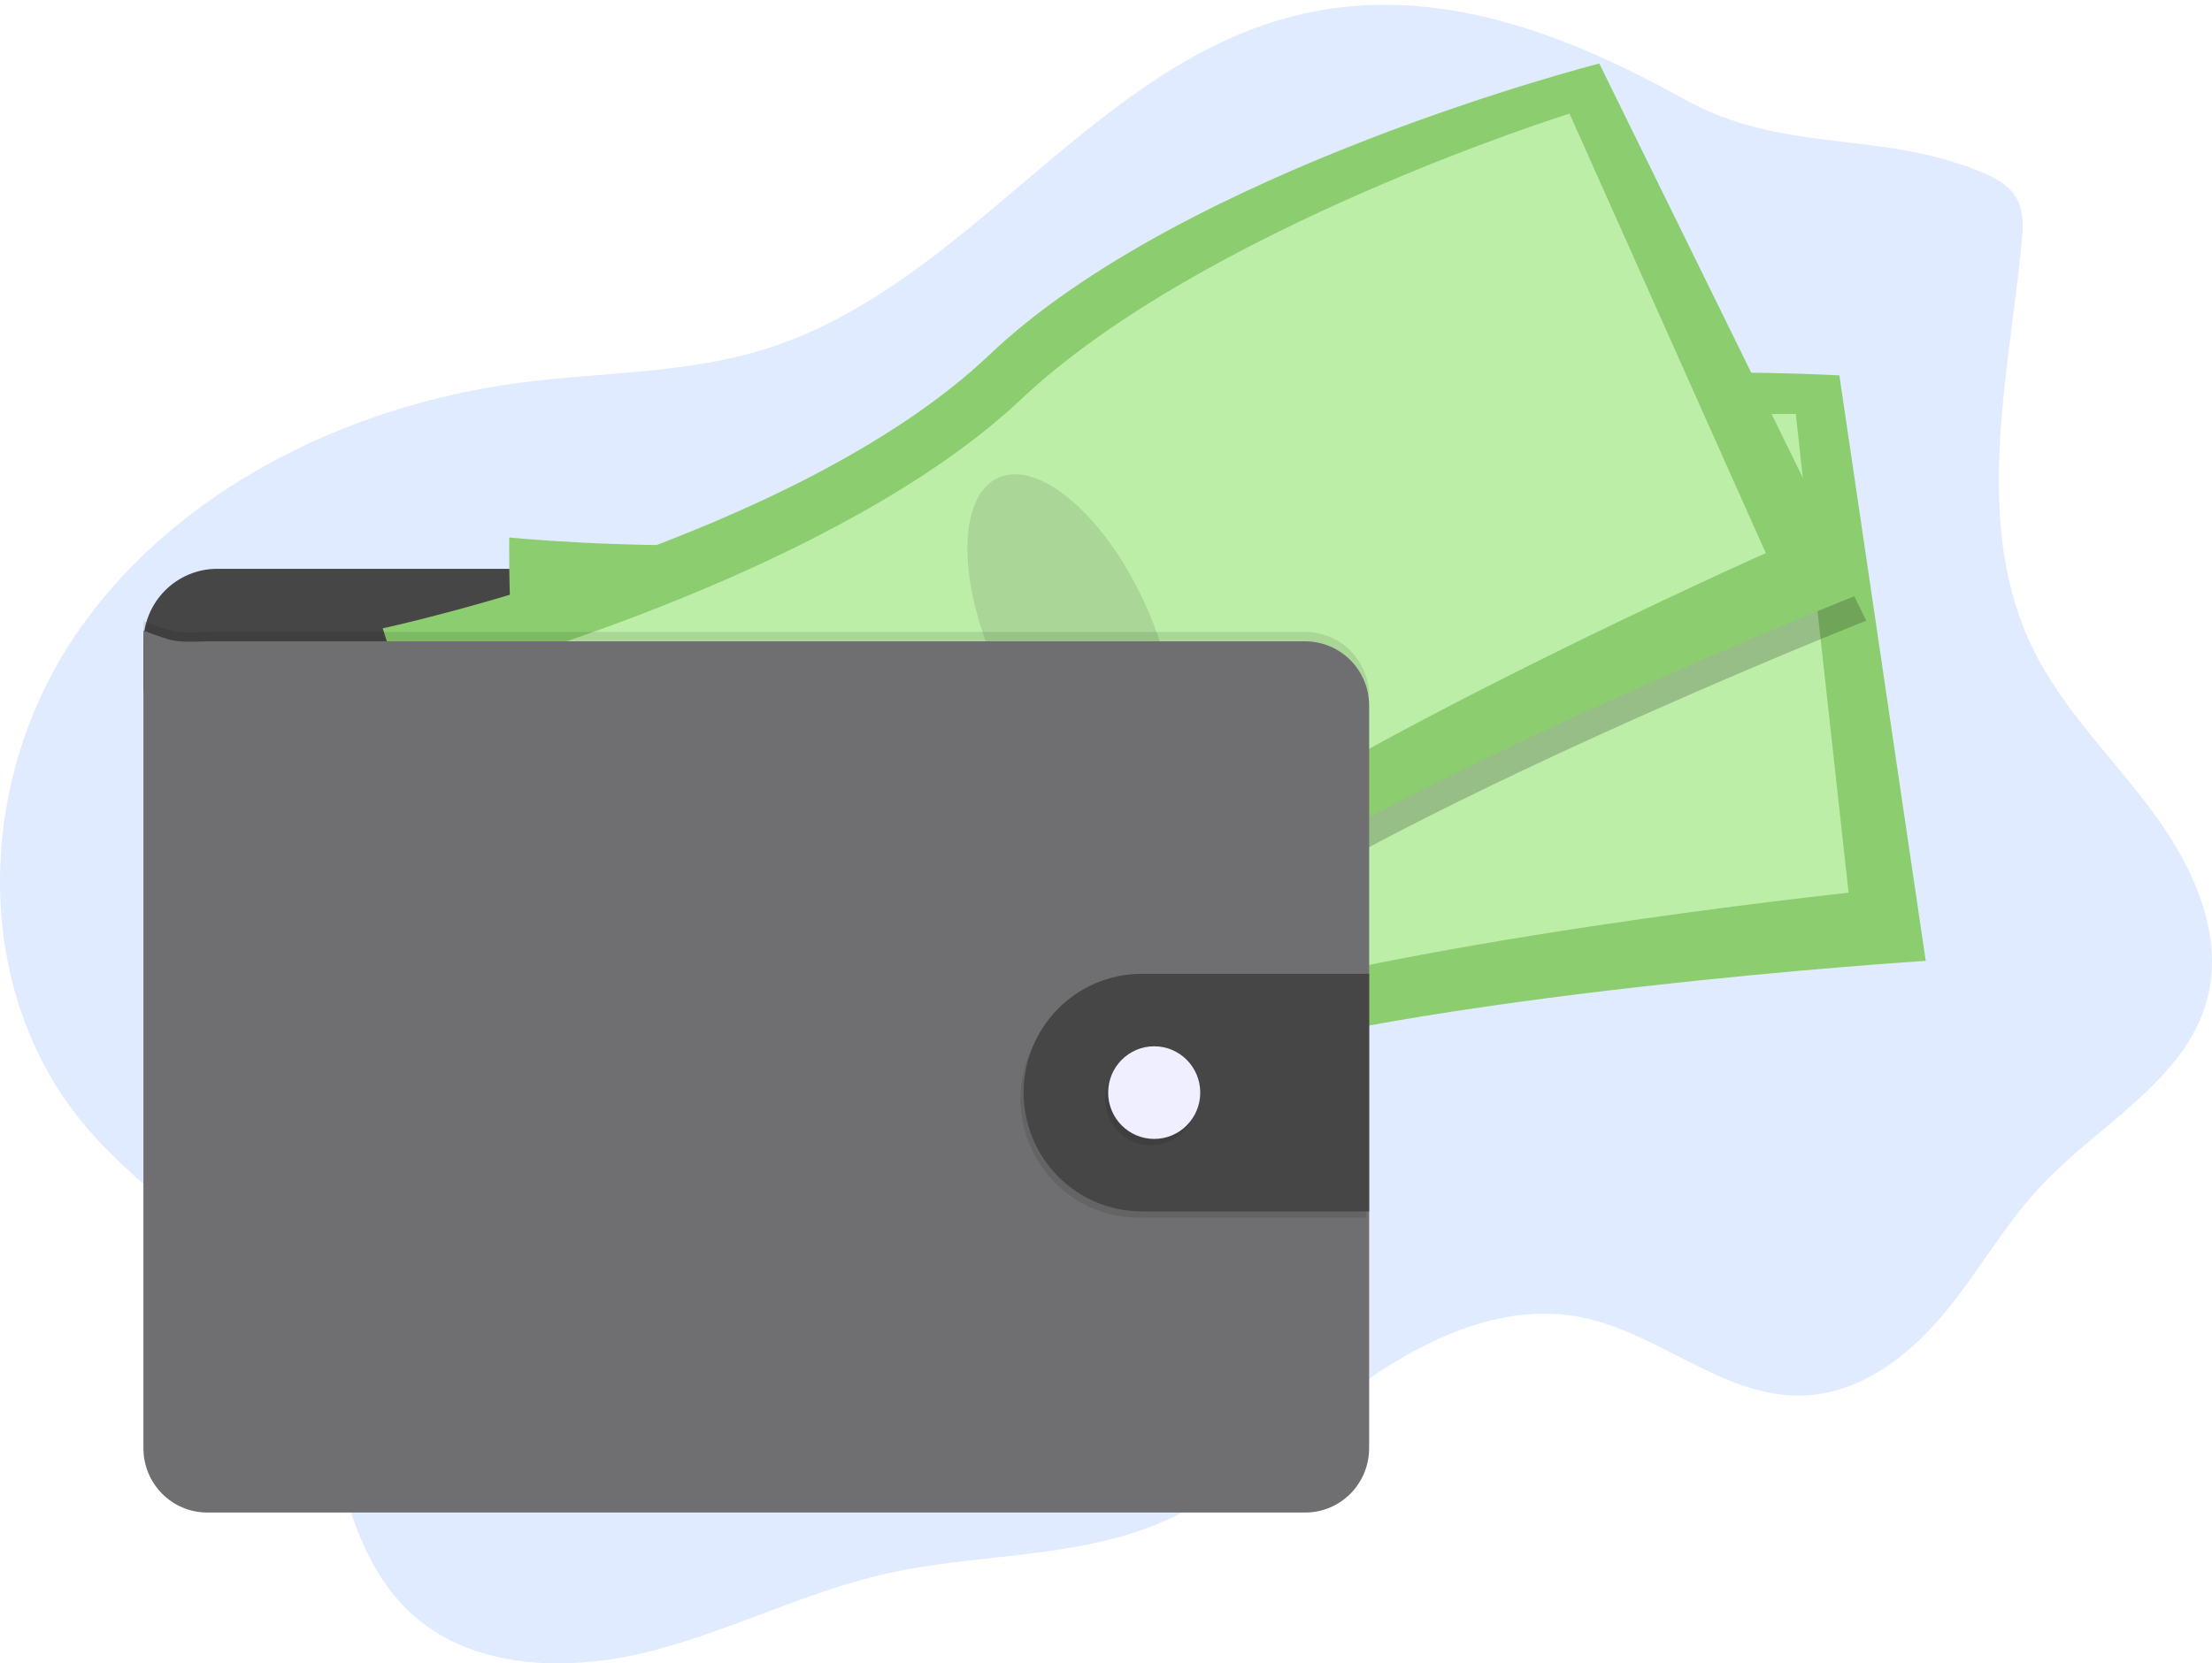 <svg width="230" height="173" viewBox="0 0 230 173" fill="none" xmlns="http://www.w3.org/2000/svg">
<rect width="230" height="173" fill="#F5F5F5"/>
<g clip-path="url(#clip0_0_1)">
<rect width="1440" height="4537" transform="translate(-938 -1624)" fill="white"/>
<g filter="url(#filter0_d_0_1)">
<rect x="-108" y="-171" width="445" height="600" fill="white"/>
</g>
<path d="M205.727 17.771C207.229 18.37 208.77 19.138 209.596 20.485C210.47 21.908 210.365 23.675 210.203 25.321C208.784 39.598 205.048 54.782 211.5 67.714C214.632 73.988 219.871 79.016 224.038 84.714C228.204 90.412 231.35 97.526 229.416 104.229C227.053 112.419 218.236 116.96 212.293 123.263C208.403 127.384 205.675 132.392 202.046 136.727C198.416 141.063 193.442 144.882 187.648 145.137C179.314 145.505 172.534 138.592 164.363 136.991C155.993 135.351 147.564 139.524 140.776 144.518C133.989 149.512 127.816 155.563 119.908 158.681C111.174 162.128 101.329 161.6 92.135 163.671C83.765 165.558 76.059 169.572 67.749 171.712C59.438 173.852 49.698 173.722 43.26 168.256C34.868 161.109 35.528 148.378 30.169 138.923C25.191 130.138 15.445 124.894 8.886 117.128C-2.917 103.15 -2.531 81.786 7.491 66.584C17.513 51.382 35.666 42.178 54.228 39.781C62.598 38.702 71.218 38.85 79.266 36.395C100.806 29.828 113.625 6.3 135.617 1.404C149.596 -1.703 163.191 3.677 175.099 10.3C185.434 16.049 194.97 13.485 205.727 17.771Z" fill="#E1EBFF"/>
<path d="M93.278 102.276C94.753 102.466 96.284 102.587 97.697 102.126C97.92 102.057 98.165 101.902 98.142 101.678C98.126 101.597 98.092 101.52 98.042 101.454C97.51 100.65 97.062 99.792 96.707 98.895C96.693 98.848 96.664 98.807 96.625 98.778C96.579 98.761 96.528 98.761 96.482 98.778C95.83 98.951 95.267 99.374 94.62 99.555C94.289 99.646 93.945 99.672 93.605 99.631C93.311 99.598 92.91 99.354 92.643 99.385C92.795 100.364 93.164 101.277 93.278 102.276Z" fill="#6C63FF"/>
<path d="M121.183 99.797C122.155 99.126 123.163 98.42 123.738 97.383C123.779 97.321 123.802 97.249 123.807 97.175C123.797 97.102 123.768 97.032 123.724 96.974C123.177 96.099 122.473 95.334 121.648 94.718C121.217 95.025 120.828 95.386 120.491 95.793C120.246 96.053 119.569 96.465 119.563 96.862C119.563 97.085 119.821 97.345 119.941 97.533C120.103 97.775 120.257 98.022 120.404 98.272C120.488 98.395 121.261 99.748 121.183 99.797Z" fill="#6C63FF"/>
<path d="M99.061 105.275C99.079 105.506 99.016 105.735 98.883 105.924C98.78 106.03 98.651 106.107 98.51 106.148C96.447 106.892 94.059 105.965 92 106.697C91.577 106.847 91.177 107.064 90.752 107.208C90.245 107.361 89.722 107.454 89.194 107.485C88.466 107.555 87.734 107.599 87.004 107.62C86.449 107.659 85.892 107.61 85.353 107.474C85.083 107.405 84.831 107.279 84.613 107.105C84.394 106.931 84.215 106.712 84.086 106.464C83.974 106.241 83.952 105.984 84.024 105.745C84.056 105.663 84.102 105.588 84.16 105.521C84.299 105.364 84.463 105.23 84.645 105.125L85.404 104.632C85.76 104.379 86.146 104.173 86.554 104.019C86.855 103.92 87.173 103.878 87.478 103.795C88.544 103.481 89.359 102.63 90.115 101.813L91.148 100.704C91.244 100.583 91.367 100.484 91.506 100.416C91.649 100.368 91.802 100.353 91.951 100.373C92.954 100.445 93.923 100.772 94.766 101.323C94.982 101.485 95.215 101.623 95.461 101.735C96.066 101.972 96.843 101.793 97.401 101.493C97.666 101.349 97.608 101.269 97.719 101.014C97.831 100.758 98.102 100.595 98.338 100.828C98.409 100.908 98.46 101.005 98.485 101.11C98.708 101.849 98.623 102.644 98.623 103.419C98.617 103.54 98.632 103.661 98.668 103.777C98.724 103.894 98.792 104.005 98.87 104.108C98.886 104.136 98.9 104.164 98.912 104.193C99.049 104.536 99.1 104.908 99.061 105.275V105.275Z" fill="#514E7F"/>
<path d="M99.061 105.275C99.079 105.505 99.016 105.735 98.883 105.924C98.78 106.029 98.651 106.106 98.51 106.148C96.447 106.891 94.059 105.964 92 106.697C91.577 106.847 91.177 107.064 90.752 107.207C90.245 107.361 89.722 107.454 89.194 107.485C88.466 107.554 87.734 107.599 87.004 107.619C86.449 107.659 85.892 107.61 85.353 107.474C85.083 107.404 84.831 107.278 84.613 107.104C84.394 106.93 84.215 106.712 84.086 106.464C83.974 106.241 83.952 105.984 84.024 105.745C84.056 105.663 84.102 105.587 84.16 105.521C84.28 105.774 84.367 106.11 84.442 106.231C84.545 106.41 84.684 106.565 84.85 106.686C85.017 106.807 85.207 106.891 85.408 106.932C85.71 106.95 86.011 106.912 86.298 106.818C88.168 106.352 90.155 106.345 91.951 105.64C92.568 105.396 93.155 105.071 93.803 104.923C94.45 104.775 95.138 104.816 95.806 104.76C96.861 104.675 97.882 104.354 98.921 104.186C99.055 104.532 99.104 104.906 99.061 105.275V105.275Z" fill="#464353"/>
<path d="M125.907 99.66C125.81 100.449 125.313 101.127 124.768 101.703C124.223 102.278 123.606 102.796 123.172 103.458C122.638 104.28 122.398 105.299 121.704 105.993C121.437 106.246 121.138 106.461 120.813 106.632C120.45 106.847 120.066 107.025 119.667 107.162C118.63 107.496 117.513 107.42 116.429 107.339C116.077 107.336 115.729 107.268 115.401 107.14C115.252 107.064 115.109 106.975 114.974 106.876C114.702 106.707 114.473 106.477 114.306 106.204C114.224 106.055 114.201 105.881 114.242 105.716C114.303 105.534 114.41 105.371 114.551 105.241C114.795 104.986 115.057 104.749 115.334 104.531C115.715 104.284 116.059 103.982 116.354 103.635C116.534 103.361 116.668 103.059 116.747 102.74C116.905 102.181 117.001 101.606 117.035 101.027C117.033 100.641 117.073 100.257 117.152 99.88C117.317 99.289 117.753 98.76 117.704 98.149C117.685 98.061 117.692 97.97 117.727 97.887C117.778 97.822 117.851 97.777 117.931 97.759C118.271 97.623 118.63 97.539 118.995 97.511C119.178 97.498 119.362 97.526 119.533 97.594C119.704 97.661 119.857 97.766 119.983 97.9C120.135 98.084 120.235 98.348 120.457 98.42C120.568 98.45 120.683 98.455 120.796 98.433C121.343 98.377 121.922 98.308 122.353 97.952C122.553 97.772 122.713 97.552 122.824 97.307C122.935 97.061 122.995 96.795 122.999 96.525C122.999 96.322 122.908 96.109 123.221 96.078C123.457 96.046 123.644 96.302 123.764 96.458C124.198 97.043 124.643 97.654 124.806 98.366C124.869 98.341 124.936 98.329 125.004 98.328C125.143 98.327 125.28 98.359 125.403 98.423C125.527 98.487 125.634 98.579 125.714 98.693C125.891 98.982 125.96 99.325 125.907 99.66Z" fill="#514E7F"/>
<path d="M125.907 99.66C125.81 100.449 125.313 101.127 124.768 101.703C124.223 102.278 123.606 102.796 123.172 103.458C122.638 104.28 122.398 105.299 121.704 105.993C121.437 106.246 121.138 106.46 120.813 106.632C120.45 106.847 120.066 107.025 119.667 107.162C118.63 107.496 117.513 107.42 116.429 107.339C116.077 107.336 115.729 107.268 115.401 107.14C115.252 107.064 115.109 106.975 114.974 106.876C114.702 106.707 114.473 106.477 114.306 106.204C114.515 106.103 114.742 106.048 114.974 106.043C115.454 106.069 115.806 106.526 116.267 106.667C116.923 106.867 117.578 106.401 118.243 106.242C118.677 106.139 119.133 106.166 119.563 106.018C119.921 105.879 120.251 105.677 120.54 105.422C120.935 105.138 121.286 104.797 121.583 104.41C121.83 104.023 122.035 103.611 122.195 103.181C122.547 102.356 122.96 101.559 123.433 100.798C123.503 100.678 123.587 100.566 123.684 100.467C123.789 100.37 123.907 100.303 124.025 100.218C124.47 99.88 124.655 99.322 124.81 98.776C124.853 98.61 124.911 98.449 124.986 98.294C125.125 98.293 125.262 98.326 125.386 98.389C125.509 98.453 125.616 98.546 125.696 98.659C125.888 98.955 125.963 99.312 125.907 99.66V99.66Z" fill="#464353"/>
<path d="M89.628 63.822C89.922 64.942 89.497 66.12 89.15 67.228C88.627 68.898 88.27 70.616 88.086 72.356C88.063 72.799 87.975 73.236 87.823 73.653C87.659 74.027 87.378 74.343 87.187 74.699C86.662 75.635 86.675 76.777 86.788 77.847C86.864 78.553 86.978 79.256 87.118 79.95C87.289 80.799 87.501 81.685 87.253 82.514C87.667 82.422 87.948 82.962 87.921 83.385C87.894 83.808 87.759 84.281 87.961 84.646C88.473 84.834 88.477 85.541 88.462 86.09C88.47 87.041 88.59 87.989 88.818 88.912C89.592 92.659 90.414 96.396 91.284 100.122C93.164 100.709 95.361 101.32 97.154 100.507C97.488 100.357 97.822 100.117 97.898 99.755C97.917 99.559 97.893 99.362 97.827 99.177L96.977 96.064C96.769 95.312 96.563 94.535 96.672 93.762C96.754 93.187 97.003 92.566 96.723 92.058C96.627 91.883 96.476 91.747 96.365 91.581C95.919 90.925 96.153 90.047 96.189 89.252C96.203 89.074 96.191 88.894 96.153 88.719C96.092 88.515 96.007 88.319 95.899 88.135C95.197 86.762 94.859 85.23 94.92 83.687C94.947 83.49 94.92 83.29 94.842 83.107C94.788 83.032 94.74 82.953 94.698 82.87C94.664 82.726 94.681 82.575 94.744 82.442C94.489 82.248 94.259 82.022 94.059 81.77C94.182 81.693 94.287 81.589 94.364 81.465C94.442 81.341 94.49 81.201 94.506 81.056C94.522 80.911 94.505 80.764 94.456 80.626C94.407 80.488 94.327 80.364 94.224 80.261C94.314 80.243 94.398 80.199 94.466 80.136C94.534 80.072 94.583 79.991 94.607 79.901C94.632 79.812 94.632 79.717 94.606 79.627C94.58 79.538 94.53 79.457 94.462 79.394C94.353 79.318 94.208 79.285 94.13 79.171C94.01 79.005 94.108 78.774 94.206 78.597L94.724 77.655C95.112 76.954 95.198 76.087 95.615 75.415C96.211 74.437 96.6 73.346 96.985 72.267L98.483 68.108L99.491 68.988C99.827 69.246 100.108 69.569 100.319 69.938C100.462 70.302 100.553 70.685 100.588 71.075C100.958 73.333 102.369 75.29 102.892 77.513C103.008 78.008 103.085 78.528 103.368 78.951C103.469 79.081 103.56 79.219 103.64 79.363C103.713 79.583 103.752 79.814 103.753 80.046C103.8 80.501 103.943 80.94 104.174 81.335C104.404 81.729 104.716 82.068 105.088 82.33C105.585 82.673 106.201 82.908 106.47 83.45C106.524 83.618 106.599 83.778 106.693 83.927C106.933 84.218 107.452 84.252 107.554 84.617C107.612 84.82 107.505 85.064 107.619 85.244C107.683 85.327 107.768 85.391 107.866 85.43L109.314 86.157C110.935 86.972 111.762 88.844 112.958 90.208C113.37 90.653 113.736 91.139 114.048 91.659C114.564 92.589 114.802 93.755 115.675 94.347C115.909 94.469 116.123 94.629 116.307 94.819C116.581 95.182 116.48 95.69 116.505 96.147C116.529 96.604 116.877 97.148 117.308 97.009C117.157 97.562 117.157 98.147 117.308 98.7C119.204 98.602 121.011 97.865 122.44 96.608C122.863 96.237 123.27 95.762 123.275 95.198C123.281 95.1 123.26 95.003 123.212 94.918C123.127 94.807 123.014 94.722 122.885 94.669C121.53 93.93 121.123 92.217 120.437 90.826C119.839 89.599 118.953 88.542 118.212 87.402C116.601 84.95 115.501 81.983 113.064 80.364C112.528 80.008 111.905 79.692 111.636 79.103C111.487 78.774 111.469 78.398 111.351 78.058C111.233 77.717 110.95 77.386 110.59 77.386C110.79 76.893 110.75 76.293 110.763 75.76C110.777 75.524 110.75 75.286 110.683 75.059C110.591 74.815 110.47 74.582 110.325 74.365C109.689 73.282 109.371 72.04 109.408 70.782C109.426 70.135 109.539 69.468 109.346 68.85C109.248 68.538 109.076 68.254 108.958 67.954C108.781 67.41 108.687 66.842 108.68 66.27L108.547 64.118C108.527 63.401 108.434 62.688 108.271 61.99C107.826 60.32 107.381 53.322 105.856 52.534C104.332 51.745 101.712 57.131 99.996 57.236C99.237 57.268 98.487 57.414 97.771 57.669C96.629 58.099 95.672 58.9 94.74 59.684L91.584 62.351C90.917 62.904 90.365 63.433 89.628 63.822Z" fill="#464353"/>
<path d="M139.412 69.66V66.879C139.411 64.832 138.602 62.868 137.163 61.421C135.724 59.973 133.773 59.16 131.738 59.16H22.581C20.547 59.16 18.595 59.973 17.156 61.421C15.717 62.868 14.909 64.832 14.908 66.879V72.007L139.412 69.66Z" fill="#464646"/>
<path d="M52.948 55.899C52.948 55.899 52.636 75.35 56.063 81.75C59.491 88.15 60.959 115.992 60.959 115.992C60.959 115.992 96.888 119.731 121.924 111.513C146.96 103.295 200.234 99.933 200.234 99.933L191.256 39.048C191.256 39.048 146.905 36.186 121.675 48.294C96.445 60.403 52.948 55.899 52.948 55.899Z" fill="#8DD070"/>
<path opacity="0.01" d="M52.948 55.899C52.948 55.899 52.636 75.35 56.063 81.75C59.491 88.15 60.959 115.992 60.959 115.992C60.959 115.992 96.888 119.731 121.924 111.513C146.96 103.295 200.234 99.933 200.234 99.933L191.256 39.048C191.256 39.048 146.905 36.186 121.675 48.294C96.445 60.403 52.948 55.899 52.948 55.899Z" fill="black"/>
<path d="M60.899 63.005C60.899 63.005 59.776 79.054 62.595 84.182C65.415 89.31 65.546 112.203 65.546 112.203C65.546 112.203 97.88 113.712 120.88 105.834C143.88 97.956 192.213 92.846 192.213 92.846L186.721 43.055C186.721 43.055 146.729 42.64 123.388 53.73C100.048 64.819 60.899 63.005 60.899 63.005Z" fill="#BDEEA8"/>
<path opacity="0.1" d="M123.033 96.718C127.634 96.141 130.367 87.625 129.138 77.697C127.909 67.768 123.183 60.187 118.582 60.763C113.982 61.34 111.249 69.856 112.478 79.785C113.707 89.713 118.432 97.295 123.033 96.718Z" fill="black"/>
<path opacity="0.2" d="M166.941 9.388C166.941 9.388 123.853 20.361 103.535 39.675C83.216 58.989 40.443 68.135 40.443 68.135C40.443 68.135 46.078 86.742 51.29 91.776C56.502 96.81 66.387 122.858 66.387 122.858C66.387 122.858 101.721 115.32 123.041 99.761C144.361 84.202 194.049 64.552 194.049 64.552L166.941 9.388Z" fill="black"/>
<path d="M39.795 65.35C39.795 65.35 45.428 83.958 50.636 88.992C55.843 94.026 65.733 120.072 65.733 120.072C65.733 120.072 101.071 112.537 122.394 96.978C143.716 81.419 193.399 61.776 193.399 61.776L166.291 6.605C166.291 6.605 123.206 17.578 102.887 36.892C82.569 56.206 39.795 65.35 39.795 65.35Z" fill="#8DD070"/>
<path opacity="0.01" d="M39.795 65.35C39.795 65.35 45.428 83.958 50.636 88.992C55.843 94.026 65.733 120.072 65.733 120.072C65.733 120.072 101.071 112.537 122.394 96.978C143.716 81.419 193.399 61.776 193.399 61.776L166.291 6.605C166.291 6.605 123.206 17.578 102.887 36.892C82.569 56.206 39.795 65.35 39.795 65.35Z" fill="black"/>
<path d="M49.523 69.658C49.523 69.658 53.348 85.282 57.597 89.29C61.845 93.298 68.947 115.042 68.947 115.042C68.947 115.042 100.179 106.493 119.667 91.892C139.156 77.292 183.603 57.525 183.603 57.525L163.193 11.816C163.193 11.816 125.006 23.767 106.172 41.529C87.338 59.292 49.523 69.658 49.523 69.658Z" fill="#BDEEA8"/>
<path opacity="0.1" d="M118.947 82.558C123.15 80.589 123.154 71.64 118.956 62.57C114.759 53.5 107.949 47.743 103.746 49.713C99.543 51.682 99.539 60.631 103.737 69.701C107.934 78.772 114.744 84.528 118.947 82.558Z" fill="black"/>
<path opacity="0.1" d="M142.358 72.39V149.647C142.358 150.524 142.186 151.393 141.852 152.204C141.519 153.014 141.029 153.751 140.413 154.371C139.796 154.992 139.064 155.484 138.258 155.819C137.453 156.155 136.589 156.327 135.717 156.327H21.551C19.791 156.326 18.102 155.622 16.858 154.37C15.614 153.117 14.914 151.418 14.914 149.647V64.602C18.186 65.824 18.186 65.824 21.551 65.721H135.717C137.476 65.721 139.163 66.423 140.408 67.674C141.653 68.924 142.354 70.62 142.358 72.39V72.39Z" fill="black"/>
<path d="M142.358 73.373V150.63C142.357 152.402 141.657 154.101 140.412 155.354C139.167 156.607 137.478 157.31 135.717 157.31H21.551C19.791 157.31 18.102 156.606 16.858 155.353C15.614 154.1 14.914 152.402 14.914 150.63V65.583C18.186 66.803 18.186 66.803 21.551 66.702H135.717C137.476 66.702 139.164 67.405 140.409 68.656C141.654 69.906 142.355 71.603 142.358 73.373V73.373Z" fill="#6F6F72"/>
<path opacity="0.1" d="M142.033 101.936V126.642H118.221C114.993 126.598 111.913 125.278 109.646 122.966C107.379 120.654 106.108 117.537 106.108 114.289C106.108 111.041 107.379 107.924 109.646 105.612C111.913 103.3 114.993 101.979 118.221 101.936H142.033Z" fill="black"/>
<path d="M142.358 101.277V125.988H118.545C115.318 125.945 112.238 124.624 109.971 122.312C107.704 120 106.433 116.883 106.433 113.635C106.433 110.387 107.704 107.27 109.971 104.958C112.238 102.646 115.318 101.326 118.545 101.282L142.358 101.277Z" fill="#464646"/>
<path opacity="0.1" d="M119.687 119.107C122.331 119.107 124.474 116.951 124.474 114.29C124.474 111.63 122.331 109.474 119.687 109.474C117.043 109.474 114.9 111.63 114.9 114.29C114.9 116.951 117.043 119.107 119.687 119.107Z" fill="black"/>
<path d="M120.012 118.453C122.656 118.453 124.799 116.297 124.799 113.636C124.799 110.976 122.656 108.819 120.012 108.819C117.368 108.819 115.225 110.976 115.225 113.636C115.225 116.297 117.368 118.453 120.012 118.453Z" fill="#F0EFFF"/>
</g>
<defs>
<filter id="filter0_d_0_1" x="-128" y="-191" width="485" height="640" filterUnits="userSpaceOnUse" color-interpolation-filters="sRGB">
<feFlood flood-opacity="0" result="BackgroundImageFix"/>
<feColorMatrix in="SourceAlpha" type="matrix" values="0 0 0 0 0 0 0 0 0 0 0 0 0 0 0 0 0 0 127 0" result="hardAlpha"/>
<feOffset/>
<feGaussianBlur stdDeviation="10"/>
<feColorMatrix type="matrix" values="0 0 0 0 0.918 0 0 0 0 0.953 0 0 0 0 0.996 0 0 0 1 0"/>
<feBlend mode="normal" in2="BackgroundImageFix" result="effect1_dropShadow_0_1"/>
<feBlend mode="normal" in="SourceGraphic" in2="effect1_dropShadow_0_1" result="shape"/>
</filter>
<clipPath id="clip0_0_1">
<rect width="1440" height="4537" fill="white" transform="translate(-938 -1624)"/>
</clipPath>
</defs>
</svg>
